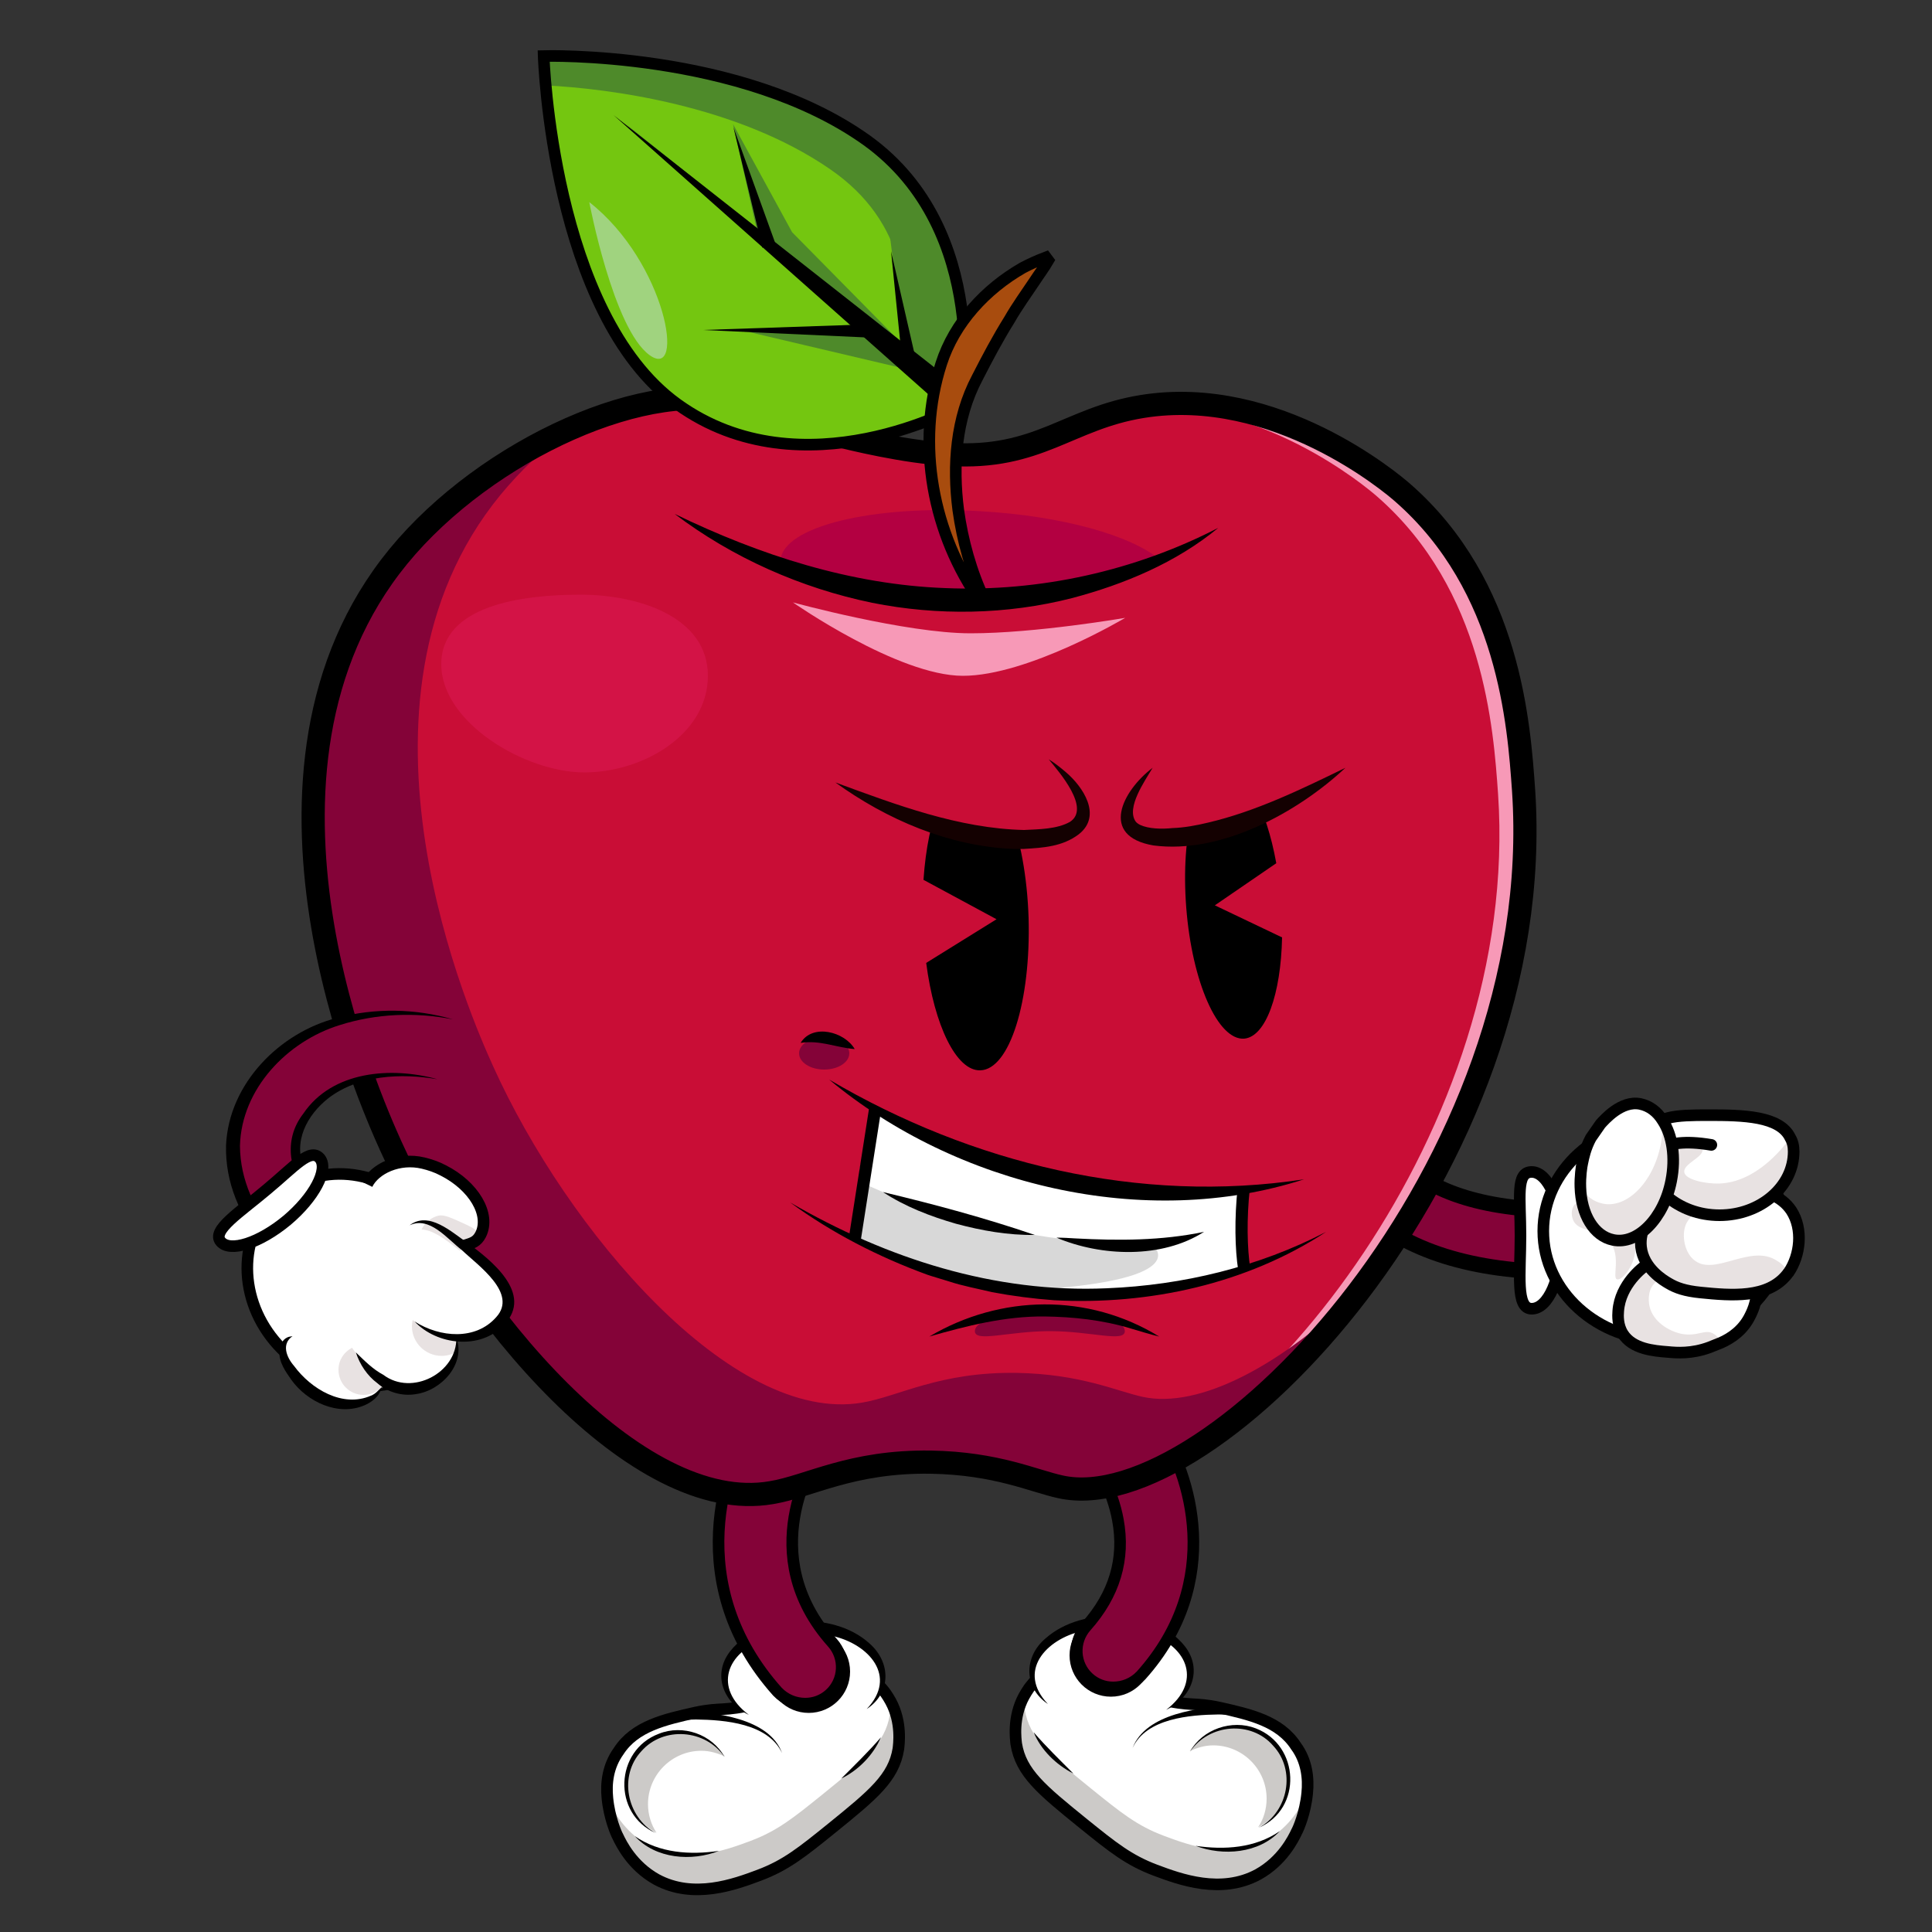 <svg version="1.1" id="Layer_1" xmlns="http://www.w3.org/2000/svg" xmlns:xlink="http://www.w3.org/1999/xlink" x="0px" y="0px"
	 viewBox="0 0 500 500" style="enable-background:new 0 0 500 500;" xml:space="preserve">
<rect x="0" y="0" width="500" height="500" fill="#333333" stroke="none"/>
<style type="text/css">
	.st0{fill:#CCCAC8;}
	.st1{fill:#FFFFFF;}
	.st2{fill:none;}
	.st3{fill:none;stroke:#000000;stroke-width:3;stroke-miterlimit:10;}
	.st4{fill:#020001;}
	.st5{fill:#840338;}
	.st6{fill:none;stroke:#000000;stroke-width:4;stroke-miterlimit:10;}
	.st7{fill:#C90D36;}
	.st8{fill:#F799B7;}
	.st9{fill:none;stroke:#000000;stroke-width:6;stroke-miterlimit:10;}
	.st10{fill:#B30041;}
	.st11{fill:#74C610;}
	.st12{fill:#4E8A2A;}
	.st13{fill:#A0D37F;}
	.st14{fill:#A84C0E;}
	.st15{fill:#D31346;}
	.st16{fill:#FFFFFF;stroke:#000000;stroke-width:3;stroke-miterlimit:10;}
	.st17{fill:#E8E2E2;}
	.st18{fill:none;stroke:#000000;stroke-width:3;stroke-linecap:round;stroke-miterlimit:10;}
	.st19{fill:#140101;}
	.st20{fill:#D8D8D8;}
	.st21{fill:none;stroke:#000000;stroke-width:3.157;stroke-miterlimit:10;}
</style>
<g>
	<path class="st0" d="M338.3,464.1c-0.5,5.1-2.3,9.2-2.7,9.9c-0.9,1.9-3.7,7.6-10,11.1c-9.6,5.2-20.2,1.3-26.6-1.1
		c-6.9-2.6-11-5.9-18.8-12.2c-10.6-8.6-16-13-17.2-20.5c-0.1-1-1-6.8,2-12.3c0.4-0.7,0.8-1.4,1.3-2.1c1-1.3,3.6-4.8,7.7-5.5
		c3.5-0.6,5.3,1.2,11.6,3.9c5.5,2.3,9.8,3.3,14.4,4.4c8.2,2,8.9,0.8,15.5,2.2c8,1.8,15.7,3.5,19.9,10
		C338.2,455.7,338.7,460.2,338.3,464.1z"/>
	<path class="st1" d="M338.3,464.1c-0.2,0.5-0.4,0.9-0.5,1c-0.9,1.9-3.7,7.6-10,11.1c-9.6,5.2-20.2,1.3-26.6-1.1
		c-6.9-2.6-11-5.9-18.8-12.2c-10.6-8.6-16-13-17.2-20.5c-0.1-0.4-0.2-1.7-0.2-3.5c0.4-0.7,0.8-1.4,1.3-2.1c1-1.3,3.6-4.8,7.7-5.5
		c3.5-0.6,5.3,1.2,11.6,3.9c5.5,2.3,9.8,3.3,14.4,4.4c8.2,2,8.9,0.8,15.5,2.2c8,1.8,15.7,3.5,19.9,10
		C338.2,455.7,338.7,460.2,338.3,464.1z"/>
	<path class="st2" d="M338.3,464.1c-0.5,5.1-2.3,9.2-2.7,9.9c-0.9,1.9-3.7,7.6-10,11.1c-9.6,5.2-20.2,1.3-26.6-1.1
		c-6.9-2.6-11-5.9-18.8-12.2c-10.6-8.6-16-13-17.2-20.5c-0.1-1-1-6.8,2-12.3c0.4-0.7,0.8-1.4,1.3-2.1c1-1.3,3.6-4.8,7.7-5.5
		c3.5-0.6,5.3,1.2,11.6,3.9c5.5,2.3,9.8,3.3,14.4,4.4c8.2,2,8.9,0.8,15.5,2.2c8,1.8,15.7,3.5,19.9,10
		C338.2,455.7,338.7,460.2,338.3,464.1z"/>
	<path class="st3" d="M338.3,464.1c-0.5,5.1-2.3,9.2-2.7,9.9c-0.9,1.9-3.7,7.6-10,11.1c-9.6,5.2-20.2,1.3-26.6-1.1
		c-6.9-2.6-11-5.9-18.8-12.2c-10.6-8.6-16-13-17.2-20.5c-0.1-1-1-6.8,2-12.3c0.4-0.7,0.8-1.4,1.3-2.1c1-1.3,3.6-4.8,7.7-5.5
		c3.5-0.6,5.3,1.2,11.6,3.9c5.5,2.3,9.8,3.3,14.4,4.4c8.2,2,8.9,0.8,15.5,2.2c8,1.8,15.7,3.5,19.9,10
		C338.2,455.7,338.7,460.2,338.3,464.1z"/>
	<g>
		<path d="M293.1,452.4c3.4-9,17.5-10.6,25.9-10.9c0,0,0,2.3,0,2.3l-3.6-0.1C307.9,443.8,296.6,444.7,293.1,452.4L293.1,452.4z"/>
	</g>
	<g>
		<path d="M267.5,448.3c3.2,3.7,6.8,7.2,10.3,10.7C273.3,456.7,269.4,452.9,267.5,448.3L267.5,448.3z"/>
	</g>
	<g>
		<path d="M309.4,477.7c7.5,1.1,15.4,0.6,21.8-3.8C325.8,479.7,316.5,480.4,309.4,477.7L309.4,477.7z"/>
	</g>
	<path class="st0" d="M319.6,446.8c-4.9,0-9.2,2.6-11.7,6.4c1.9-0.9,3.9-1.5,6.1-1.5c7.6,0,13.8,6.2,13.8,13.8
		c0,2.7-0.8,5.3-2.2,7.4c4.6-2.3,7.7-7,7.7-12.4C333.5,453,327.3,446.8,319.6,446.8z"/>
	<g>
		<path d="M325.8,473c7.7-4.2,9.6-14.9,3.7-21.2c-5.7-6.6-16.6-5.7-21.5,1.5c3.2-5.8,10.8-8.4,17-6
			C336.4,451.7,337.1,468.1,325.8,473L325.8,473z"/>
	</g>
	<ellipse class="st1" cx="287.5" cy="433" rx="20.5" ry="13.3"/>
	<g>
		<path d="M271.2,441c-6.3-4.2-6.3-12.2-0.6-17c5-4.4,11.9-6,18.4-5.8c6.5,0.3,13.4,2.5,17.6,7.8c4.8,6.1,1.7,13.5-4.8,16.5
			c9.2-7,5.8-16.2-4.2-19.6c-5.5-2-11.8-2.2-17.5-0.8C270.7,424.2,263.1,432.5,271.2,441L271.2,441z"/>
	</g>
</g>
<circle class="st4" cx="287.5" cy="428.4" r="10.7"/>
<g>
	<g>
		<path class="st0" d="M157.2,465.4c0.5,5.1,2.3,9.2,2.7,9.9c0.9,1.9,3.7,7.6,10,11.1c9.6,5.2,20.2,1.3,26.6-1.1
			c6.9-2.6,11-5.9,18.8-12.2c10.6-8.6,16-13,17.2-20.5c0.1-1,1-6.8-2-12.3c-0.4-0.7-0.8-1.4-1.3-2.1c-1-1.3-3.6-4.8-7.7-5.5
			c-3.5-0.6-5.3,1.2-11.6,3.9c-5.5,2.3-9.8,3.3-14.4,4.4c-8.2,2-8.9,0.8-15.5,2.2c-8,1.8-15.7,3.5-19.9,10
			C157.3,457.1,156.8,461.5,157.2,465.4z"/>
		<path class="st1" d="M157.2,465.4c0.2,0.5,0.4,0.9,0.5,1c0.9,1.9,3.7,7.6,10,11.1c9.6,5.2,20.2,1.3,26.6-1.1
			c6.9-2.6,11-5.9,18.8-12.2c10.6-8.6,16-13,17.2-20.5c0.1-0.4,0.2-1.7,0.2-3.5c-0.4-0.7-0.8-1.4-1.3-2.1c-1-1.3-3.6-4.8-7.7-5.5
			c-3.5-0.6-5.3,1.2-11.6,3.9c-5.5,2.3-9.8,3.3-14.4,4.4c-8.2,2-8.9,0.8-15.5,2.2c-8,1.8-15.7,3.5-19.9,10
			C157.3,457.1,156.8,461.5,157.2,465.4z"/>
		<path class="st2" d="M157.2,465.4c0.5,5.1,2.3,9.2,2.7,9.9c0.9,1.9,3.7,7.6,10,11.1c9.6,5.2,20.2,1.3,26.6-1.1
			c6.9-2.6,11-5.9,18.8-12.2c10.6-8.6,16-13,17.2-20.5c0.1-1,1-6.8-2-12.3c-0.4-0.7-0.8-1.4-1.3-2.1c-1-1.3-3.6-4.8-7.7-5.5
			c-3.5-0.6-5.3,1.2-11.6,3.9c-5.5,2.3-9.8,3.3-14.4,4.4c-8.2,2-8.9,0.8-15.5,2.2c-8,1.8-15.7,3.5-19.9,10
			C157.3,457.1,156.8,461.5,157.2,465.4z"/>
		<path class="st3" d="M157.2,465.4c0.5,5.1,2.3,9.2,2.7,9.9c0.9,1.9,3.7,7.6,10,11.1c9.6,5.2,20.2,1.3,26.6-1.1
			c6.9-2.6,11-5.9,18.8-12.2c10.6-8.6,16-13,17.2-20.5c0.1-1,1-6.8-2-12.3c-0.4-0.7-0.8-1.4-1.3-2.1c-1-1.3-3.6-4.8-7.7-5.5
			c-3.5-0.6-5.3,1.2-11.6,3.9c-5.5,2.3-9.8,3.3-14.4,4.4c-8.2,2-8.9,0.8-15.5,2.2c-8,1.8-15.7,3.5-19.9,10
			C157.3,457.1,156.8,461.5,157.2,465.4z"/>
		<g>
			<path d="M202.4,453.7c-3.6-7.7-14.8-8.6-22.3-8.7c0,0-3.6,0.1-3.6,0.1l0-2.3C184.9,443.1,199.1,444.6,202.4,453.7L202.4,453.7z"
				/>
		</g>
		<g>
			<path d="M228,449.6c-2,4.6-5.8,8.5-10.3,10.7C221.2,456.8,224.8,453.3,228,449.6L228,449.6z"/>
		</g>
		<g>
			<path d="M186.1,479c-7.1,2.8-16.4,2.1-21.8-3.8C170.7,479.6,178.6,480.1,186.1,479L186.1,479z"/>
		</g>
		<path class="st0" d="M175.9,448.2c4.9,0,9.2,2.6,11.7,6.4c-1.9-0.9-3.9-1.5-6.1-1.5c-7.6,0-13.8,6.2-13.8,13.8
			c0,2.7,0.8,5.3,2.2,7.4c-4.6-2.3-7.7-7-7.7-12.4C162.1,454.3,168.2,448.2,175.9,448.2z"/>
		<g>
			<path d="M169.7,474.4c-11.3-5-10.6-21.4,0.8-25.7c6.2-2.5,13.8,0.1,17,6c-4.9-7.2-15.8-8-21.5-1.5
				C160.1,459.5,162.1,470.2,169.7,474.4L169.7,474.4z"/>
		</g>
		<ellipse class="st1" cx="208" cy="434.3" rx="20.5" ry="13.3"/>
		<g>
			<path d="M224.3,442.3c8.1-8.5,0.5-16.8-8.8-18.9c-5.7-1.4-12-1.2-17.5,0.8c-10,3.4-13.5,12.6-4.2,19.6c-6.5-3-9.6-10.4-4.8-16.5
				c4.2-5.3,11.1-7.5,17.6-7.8c6.5-0.2,13.4,1.3,18.4,5.8C230.6,430.2,230.7,438.1,224.3,442.3L224.3,442.3z"/>
		</g>
	</g>
</g>
<circle class="st4" cx="209.3" cy="432.6" r="10.7"/>
<path class="st5" d="M208.4,440.9c2.3,0,4.5-0.8,6.3-2.4c3.9-3.5,4.2-9.5,0.7-13.4c-20.5-22.9-4.4-47.6-3.8-48.6
	c3-4.3,1.9-10.2-2.5-13.2c-4.3-3-10.3-1.8-13.2,2.5c-8.9,12.9-19.2,44.6,5.3,72C203.2,439.9,205.8,440.9,208.4,440.9z"/>
<path class="st5" d="M288.1,436.7c-2.3,0-4.5-0.8-6.3-2.4c-3.9-3.5-4.2-9.5-0.7-13.4c7.3-8.2,10.1-17.4,8.2-27.6
	c-1.4-7.6-5-13.1-5-13.1c-3-4.3-1.9-10.2,2.5-13.2c4.3-3,10.2-1.9,13.2,2.5c7.9,11.5,17.1,39.8-4.7,64.1
	C293.3,435.7,290.7,436.7,288.1,436.7z"/>
<path class="st3" d="M208.4,440.9c2.3,0,4.5-0.8,6.3-2.4c3.9-3.5,4.2-9.5,0.7-13.4c-20.5-22.9-4.4-47.6-3.8-48.6
	c3-4.3,1.9-10.2-2.5-13.2c-4.3-3-10.3-1.8-13.2,2.5c-8.9,12.9-19.2,44.6,5.3,72C203.2,439.9,205.8,440.9,208.4,440.9z"/>
<path class="st3" d="M288.1,436.7c-2.3,0-4.5-0.8-6.3-2.4c-3.9-3.5-4.2-9.5-0.7-13.4c7.3-8.2,10.1-17.4,8.2-27.6
	c-1.4-7.6-5-13.1-5-13.1c-3-4.3-1.9-10.2,2.5-13.2c4.3-3,10.2-1.9,13.2,2.5c7.9,11.5,17.1,39.8-4.7,64.1
	C293.3,435.7,290.7,436.7,288.1,436.7z"/>
<path class="st5" d="M404.3,329.2c-23.1,0-40.6-5.5-51.9-16.3c-11.9-11.4-12.3-24.3-12.3-25.8l16-0.1l0-0.1c0,0.3,0.4,7.9,7.7,14.7
	c8.9,8.3,24.7,12.2,45.6,11.5l0.6,16C408.1,329.2,406.2,329.2,404.3,329.2z"/>
<path class="st6" d="M404.3,329.2c-23.1,0-40.6-5.5-51.9-16.3c-11.9-11.4-12.3-24.3-12.3-25.8l16-0.1l0-0.1c0,0.3,0.4,7.9,7.7,14.7
	c8.9,8.3,24.7,12.2,45.6,11.5l0.6,16C408.1,329.2,406.2,329.2,404.3,329.2z"/>
<g>
	<path class="st7" d="M295.6,105.2c34.6-5.6,64.8,20,67.4,22.3c27.7,24.2,30.1,60.1,31.3,77c6.6,97.6-80.9,188.9-119.8,180.3
		c-7-1.5-16.5-6.1-33.6-6.4c-20.7-0.3-31.5,6.3-41.3,7.9c-34.6,6-78.7-45.9-98.5-89.8c-5.2-11.6-43.6-96.8,2-152.5
		c22.8-27.8,65.7-47.1,88.9-39.1c2.9,1,11.6,4.6,24.8,7.8c3.4,0.8,17.3,4.3,28.9,4.9C268.8,119,276.4,108.3,295.6,105.2z"/>
	<g>
		<path class="st8" d="M238.9,118.8c-11.5-0.6-25.5-4.1-28.9-4.9c-13.2-3.3-21.9-6.8-24.8-7.8c-5.2-1.8-11.3-2.2-18-1.5
			c9.3-1.9,17.8-1.9,24.7,0.5c2.9,1,11.6,4.6,24.8,7.8c3.4,0.8,17.3,4.3,28.9,4.9c3.5,0.2,6.6,0.1,9.4-0.2
			C250.4,118.6,245.2,119.1,238.9,118.8z"/>
		<path class="st8" d="M387.7,205.5c-1.2-16.9-3.6-52.8-31.3-77c-2.5-2.2-30.8-26.2-63.9-22.8c1-0.2,2-0.4,3.1-0.6
			c34.6-5.6,64.8,20,67.4,22.3c27.7,24.2,30.1,60.1,31.3,77c6.3,91.9-70.9,178.1-112.4,180.8C324.4,374.8,393.6,292.7,387.7,205.5z"
			/>
		<path class="st8" d="M222.7,380c-9.8,2-16.7,5.2-23.1,6.3c-1.2,0.2-2.4,0.3-3.6,0.4C202.9,385,210.8,381.4,222.7,380z"/>
	</g>
	<path class="st5" d="M103,144c11.4-13.9,27.9-25.7,44.4-33c-6.7,5.1-12.8,10.9-17.9,17.1c-44.2,53.9-7,136.5-1.9,147.8
		c19.2,42.6,61.9,92.8,95.5,87.1c9.5-1.6,20-8,40-7.7c16.6,0.3,25.8,4.7,32.6,6.2c14.6,3.2,36.3-8.1,57-28.7
		c-26.1,34.9-58.5,56.3-78.2,52c-7-1.5-16.5-6.1-33.6-6.4c-20.7-0.3-31.5,6.3-41.3,7.9c-34.6,6-78.7-45.9-98.5-89.8
		C95.8,284.9,57.4,199.7,103,144z"/>
	<path class="st9" d="M295.6,105.2c34.6-5.6,64.8,20,67.4,22.3c27.7,24.2,30.1,60.1,31.3,77c6.6,97.6-80.9,188.9-119.8,180.3
		c-7-1.5-16.5-6.1-33.6-6.4c-20.7-0.3-31.5,6.3-41.3,7.9c-34.6,6-78.7-45.9-98.5-89.8c-5.2-11.6-43.6-96.8,2-152.5
		c22.8-27.8,65.7-47.1,88.9-39.1c2.9,1,11.6,4.6,24.8,7.8c3.4,0.8,17.3,4.3,28.9,4.9C268.8,119,276.4,108.3,295.6,105.2z"/>
	<path class="st10" d="M202,145c0,0.5,0,1.1,0.2,1.6c43.4,16.2,78.9,6.5,97.9-1.8c-7.3-6.2-25.2-11.3-46.4-12.5
		C225.7,130.6,202.6,136.3,202,145z"/>
	<g>
		<path d="M315.3,136.6c-10.9,9-24.3,14.6-37.9,18.2c-16.9,4.3-34.7,4.6-51.7,1.2c-18.4-3.8-36.2-11.7-51.1-23
			c22.1,10.7,45.6,18.3,70.1,19.2C269,153.2,293.6,147.8,315.3,136.6L315.3,136.6z"/>
	</g>
	<g>
		<path class="st11" d="M224.3,36.3c32.6,23.4,24.5,68.6,24.5,68.6s-41,23.1-73.5-0.3s-34.6-90.1-34.6-90.1S191.7,13,224.3,36.3z"/>
		<polygon class="st12" points="243.4,97.6 229,50.4 233.8,89.3 205,60.1 189.7,32.1 195.8,59.2 161.6,31.8 219.2,82.5 223.6,85.6 
			193.7,85.9 		"/>
		<path class="st12" d="M140.6,14.6c0,0,0.1,2.8,0.5,7.5c16.5,0.8,49.6,5.1,73.6,21.6c20.5,14,20.5,34.1,18.6,45.2
			c-0.3,1.8,0.7,3.4,2.4,4c5.7,2,13,12.1,13,12.1s8.1-45.3-24.5-68.6S140.6,14.6,140.6,14.6z"/>
		<polygon points="246.5,107.6 158.8,29.8 251,102.3 246.5,107.6 		"/>
		<polygon points="181.9,85.4 225.8,83.9 225.7,87.4 181.9,85.4 		"/>
		<polygon points="197.3,64.1 189.8,32.9 200.7,63.1 197.3,64.1 		"/>
		<polygon points="233.4,92.7 230.6,65 236.8,92.1 233.4,92.7 		"/>
		<path class="st3" d="M224.3,36.3c32.6,23.4,24.5,68.6,24.5,68.6s-41,23.1-73.5-0.3s-34.6-90.1-34.6-90.1S191.7,13,224.3,36.3z"/>
		<path class="st13" d="M152.5,52.3c0,0,6.2,32.8,15.6,39.6S172.5,68,152.5,52.3z"/>
	</g>
	<path class="st14" d="M253.9,155.9c-12.5-17.6-17-41-10.3-61.8c3.4-10.6,11.5-19.3,21.1-24.8c1.9-1,3.9-1.9,6-2.7
		c0,0,0.6,0.8,0.6,0.8c-1.1,1.9-2.4,3.6-3.5,5.3c-2.2,3.3-4.6,6.6-6.6,10.1c-3,4.8-5.7,9.9-8.3,15c-5.5,10.4-6.4,22.6-4.9,34.2
		c1.1,7.9,3.3,15.9,6.8,23.3L253.9,155.9L253.9,155.9z"/>
	<path class="st8" d="M291.2,159.9c0,0-25.2,15-42,15s-44-19-44-19s29.2,8,46,8S291.2,159.9,291.2,159.9z"/>
	<path class="st15" d="M183.2,174.9c0,15.2-16.8,25-32,25c-15.2,0-37-12.8-37-28c0-15.2,20.8-18,36-18
		C165.4,153.9,183.2,159.7,183.2,174.9z"/>
	<path class="st3" d="M253.9,155.9c-12.5-17.6-17-41-10.3-61.8c3.4-10.6,11.5-19.3,21.1-24.8c1.9-1,3.9-1.9,6-2.7
		c0,0,0.6,0.8,0.6,0.8c-1.1,1.9-2.4,3.6-3.5,5.3c-2.2,3.3-4.6,6.6-6.6,10.1c-3,4.8-5.7,9.9-8.3,15c-5.5,10.4-6.4,22.6-4.9,34.2
		c1.1,7.9,3.3,15.9,6.8,23.3L253.9,155.9L253.9,155.9z"/>
</g>
<g>
	<path class="st16" d="M404.1,321c0,9.8-3.4,17.7-7.7,17.7c-4.2,0-2.9-9.1-2.9-18.9s-1.3-16.5,2.9-16.5
		C400.6,303.3,404.1,311.2,404.1,321z"/>
	<ellipse class="st16" cx="430.6" cy="318.6" rx="31.2" ry="28.3"/>
	<path class="st1" d="M453,340.4c-1.8,3.8-5,5.8-7.6,7.1c-1.1,0.5-2.1,0.9-3,1.2c-4.6,1.7-8.5,1.4-10.6,1.2c-4-0.4-9.3-0.8-11.8-4.7
		c-1.4-2.2-1.3-4.6-1.2-5.9c0.4-6.9,6.5-11.4,7.1-11.8c2.3-1.6,5-2.6,7.8-3.1c8.7-1.4,18.5,2.1,20.5,7.8
		C455.3,335.6,453.6,339.2,453,340.4z"/>
	<path class="st16" d="M427,314.5"/>
	<path class="st17" d="M445.3,347.5c-1.1,0.5-2.1,0.9-3,1.2c-4.6,1.7-8.5,1.4-10.6,1.2c-4-0.4-9.3-0.8-11.8-4.7
		c-1.4-2.2-1.3-4.6-1.2-5.9c0.4-6.9,6.5-11.4,7.1-11.8c2.3-1.6,5-2.6,7.8-3.1c2.1,1.5,3.5,4.1,2.8,5.4c-1,1.9-5.7-0.3-8.3,2.4
		c-2,2.1-1.3,5.5-1.2,5.9c0.9,3.9,4.9,6.4,8.3,7.1c4.2,0.8,6.1-1.4,8.3,0C444.3,345.6,444.9,346.5,445.3,347.5z"/>
	<path class="st3" d="M454.2,332.2c-2-5.7-11.8-9.2-20.5-7.8c-2.8,0.5-5.5,1.4-7.8,3.1c-0.6,0.4-6.6,4.8-7.1,11.8
		c-0.1,1.2-0.2,3.7,1.2,5.9c2.5,3.9,7.8,4.4,11.8,4.7c2.1,0.2,6,0.5,10.6-1.2c0.8-0.3,1.8-0.7,3-1.2c2.7-1.2,5.8-3.3,7.6-7.1
		C453.6,339.2,455.3,335.6,454.2,332.2z"/>
	<path class="st17" d="M407.8,311.5c3-2.3,14.9,3.5,15.4,11.1c0.3,4.5-3.4,8.9-4.7,8.5c-1.4-0.4,1.2-6.1-2-9.9
		c-2.9-3.5-8-2.1-9.4-5.5C406.5,314.3,406.7,312.3,407.8,311.5z"/>
	<path class="st1" d="M462.8,329.3c-0.1,0.2-0.3,0.4-0.4,0.5c-5,6.4-14.4,5.5-22.4,4.7c-3.9-0.4-6.2-1.2-8.3-2.4
		c-1.2-0.7-6.5-3.9-7.1-9.4c-0.5-4.6,2.5-8.2,3.5-9.4c4.8-5.7,12.6-7.1,19.2-6.7c2,0.1,3.9,0.4,5.6,0.8c3.7,0.9,8,1.9,10.6,5.9
		C466.7,318.1,465.9,324.9,462.8,329.3z"/>
	<path class="st17" d="M462.8,329.3c-0.1,0.2-0.3,0.4-0.4,0.5c-5,6.4-14.4,5.5-22.4,4.7c-3.9-0.4-6.2-1.2-8.3-2.4
		c-1.2-0.7-6.5-3.9-7.1-9.4c-0.5-4.6,2.5-8.2,3.5-9.4c4.8-5.7,12.6-7.1,19.2-6.7c0.9,0.5,2,1.2,2,2c0,2.7-10.6,2.7-13,8.3
		c-1.2,2.9-0.3,7.5,2.4,9.4c5.3,3.9,14.5-4.5,21.2,0C461.5,327.2,462.3,328.4,462.8,329.3z"/>
	<path class="st3" d="M463.6,313.3c-2.6-3.9-7-5-10.6-5.9c-1.7-0.4-3.5-0.7-5.6-0.8c-6.6-0.4-14.4,1-19.2,6.7c-1,1.2-4,4.8-3.5,9.4
		c0.6,5.6,5.9,8.7,7.1,9.4c2,1.2,4.3,2,8.3,2.4c8,0.8,17.4,1.6,22.4-4.7c0.1-0.2,0.3-0.4,0.4-0.5
		C465.9,324.9,466.7,318.1,463.6,313.3z"/>
	<path class="st17" d="M464.2,298c0,9.1-8.6,16.5-19.2,16.5c-10.6,0-19.2-7.4-19.2-16.5c0-1.7,0.2-3.1,0.6-4.2
		c1.7-5,7.2-5.2,15.8-5.2c8.9,0,18.4,0.2,21.1,5.8C463.9,295.4,464.2,296.6,464.2,298z"/>
	<path class="st1" d="M463.4,294.4c-2.6,3.5-9.2,11.5-18.4,11.9c-3.7,0.1-8.8-1-9.1-2.9c-0.4-2.2,5-3.9,4.7-5.9
		c-0.2-1.4-3-2.9-14.1-3.6c2.7-1.7,8.2-5.2,15.8-5.2C451.2,288.6,460.7,288.8,463.4,294.4z"/>
	<path class="st3" d="M464.2,298c0,9.1-8.6,16.5-19.2,16.5c-10.6,0-19.2-7.4-19.2-16.5c0-1.7,0.2-3.1,0.6-4.2
		c1.7-5,7.2-5.2,15.8-5.2c8.9,0,18.4,0.2,21.1,5.8C463.9,295.4,464.2,296.6,464.2,298z"/>
	<path class="st18" d="M427.6,299.8c0,0,1.2-5.9,15.3-3.5"/>
	<path class="st17" d="M432.5,305.7c-1.9,9.7-8.7,16.6-15,15.3c-5-1-8.3-6.6-8.5-13.7c-0.1-2,0.1-4.1,0.5-6.2
		c1.9-9.7,8.7-16.6,15-15.3c2.4,0.5,4.4,2,5.8,4.3C432.8,293.8,433.7,299.6,432.5,305.7z"/>
	<path class="st1" d="M429.8,296.2c-1.9,9.7-8.7,16.6-15,15.3c-2.4-0.5-4.4-2-5.8-4.3c-0.1-2,0.1-4.1,0.5-6.2
		c1.9-9.7,8.7-16.6,15-15.3c2.4,0.5,4.4,2,5.8,4.3C430.4,292,430.2,294.1,429.8,296.2z"/>
	<path class="st3" d="M414.2,290.9c1-1.1,5.4-6.2,10.3-5.2c2.4,0.5,4.4,2,5.8,4.3c2.5,3.8,3.4,9.5,2.2,15.6
		c-1.9,9.7-8.7,16.6-15,15.3c-5-1-8.3-6.6-8.5-13.7c-0.1-2.6,0.3-5.4,0.5-6.2c0.3-1.5,0.8-3.9,2.2-6.5L414.2,290.9z"/>
</g>
<g>
	<path d="M251.3,199c-6.3,0.2-11.2,12.3-12.3,28.7l18.9,10.2l-18.2,11.3c2.1,16.2,7.8,28,14,27.8c7.6-0.2,13.1-17.9,12.5-39.4
		C265.5,216,258.8,198.8,251.3,199z"/>
	<path d="M316.5,199c5.6-0.4,11.2,9.9,13.8,24.4l-15.9,10.9l17.4,8.3c-0.3,14.7-4.2,25.7-9.8,26.2c-6.8,0.5-13.5-14.6-15-33.9
		C305.5,215.6,309.7,199.6,316.5,199z"/>
	<path class="st7" d="M216.2,202.5c0,0,30.1,17.2,53.4,14.5c23.2-2.7,1.9-20.5,1.9-20.5"/>
	<path class="st7" d="M348.2,198.7c0,0-25.2,18.3-46.2,18.1s-3.7-18.1-3.7-18.1"/>
	<g>
		<path class="st19" d="M216.2,202.5c15.8,5.8,31.9,11.9,48.8,12.3c3.9-0.2,8.5-0.2,11.9-2.1c5.4-3.5-2.7-12.8-5.5-16.2
			c1.6,1,3,2.1,4.4,3.3c4.5,3.8,9.5,11.3,3.4,16.1c-4.2,3.2-9.2,3.5-14.2,3.8c0,0-2.8,0-2.8,0C245.5,219,229.5,212.1,216.2,202.5
			L216.2,202.5z"/>
	</g>
	<g>
		<path class="st19" d="M348.2,198.7c-12.4,11.6-32.2,22.4-49.7,20.1c-14-2.4-8.1-14.1-0.2-20.1c-2,3.4-6.9,10.3-4.4,13.9
			c0.3,0.4,0.8,0.7,1.2,0.9c2.2,1,5.4,1.1,8.4,0.8c3-0.1,6.2-0.7,9.1-1.4C325,210,336.7,204.3,348.2,198.7L348.2,198.7z"/>
	</g>
</g>
<path class="st5" d="M95.4,340.3c-1.4,0-2.7-0.3-4-1.1c-0.4-0.2-10.5-6.1-18.9-15.2C60,310.6,57,296.2,63.8,283.3
	c12.4-23.2,40.3-23,53.4-19.6c4.3,1.1,6.8,5.5,5.7,9.7c-1.1,4.3-5.5,6.8-9.7,5.7c-1.1-0.3-25.7-6.2-35.3,11.6
	c-8.8,16.4,21.2,34.4,21.5,34.5c3.8,2.2,5.1,7.1,2.9,10.9C100.8,338.9,98.1,340.3,95.4,340.3z"/>
<g>
	<path d="M113.2,279.3c-9.4-1.6-20.4-1.1-28.2,4.9c-5.6,4.4-9.3,11.4-6.2,18.3c2.8,6.7,8.4,11.7,14,16.2c2.7,2.1,5.5,4,8.4,5.8
		c10.3,8.2-0.8,23.2-11.8,16c-15.2-9.7-31.4-24.6-30.9-44.1c0.7-15.9,13.8-29.2,28.8-33c9.8-2.6,20.2-2.4,29.9,0.4
		c-9.7-1.9-19.9-1.5-29.3,1.5c-13.6,4.2-25.4,16.5-25.8,31.2c0.1,18,15.5,31.5,29.5,40.6c4.9,3.7,11.6-0.9,9.6-6.8
		c-0.6-2.1-2.6-3.2-4.3-4.3c-2.1-1.4-4.2-2.9-6.1-4.5c-4-3.2-7.7-6.8-10.7-11c-5-6.7-7.1-15.2-1.6-22.3
		C86,277.1,101.3,276,113.2,279.3L113.2,279.3z"/>
</g>
<g>
	<path class="st16" d="M109.9,353.7c-10.7,9-29,5.2-38.9-6.7s-9.2-28.7,1.5-37.7c10.7-9,27.5-6.7,37.4,5.2
		C119.8,326.4,120.6,344.8,109.9,353.7z"/>
	<path class="st16" d="M93.7,329.2"/>
	<path class="st16" d="M74.3,315.8c-7.1,5.9-14.8,8.4-17.2,5.5c-2.4-2.9,4.9-7.5,12-13.5c7.1-5.9,11.2-10.9,13.7-8
		C85.1,302.7,81.3,309.9,74.3,315.8z"/>
	<path class="st1" d="M124.3,319.4c-1,1.9-2.8,3.3-5.1,4c-0.1,0-0.2,0.1-0.4,0.1c-5.5-4.4-9.2-6.9-13-4.5c-0.7,0.4-1.4,1-2.1,1.8
		c-7.1-4.1-10.7-11-8.3-15.9c2-4.1,7.7-5.6,13.9-4.1c1.7,0.4,3.5,1,5.2,1.9C122.6,306.8,126.9,314.3,124.3,319.4z"/>
	<path class="st1" d="M99.8,357.8c-0.1,0.6-1.5,2-1.8,2.5c-1.4,2.1-4.4,2.8-5.5,3c-3.1,0.7-5.9-0.1-8-0.9c-0.9-0.4-1.6-0.7-2.2-1
		c-3.3-1.7-5-3.8-6-5c-1.8-2.3-4.1-5.2-3-8.2c0.6-1.7,2.1-2.7,2.9-3.2"/>
	<path class="st1" d="M118.1,346.2c0.3,1.5,0.3,3-0.2,4.6c-1.5,4.9-6.6,8.3-11.4,8.6c-0.2,0-0.4,0-0.6,0c-2.7,0.1-5.1-0.8-7.2-2.4
		c-3.5-2.5-6.4-6.6-8.9-10.3c-0.9-1.3-1.5-2.4-2-3.5"/>
	<path class="st1" d="M106,317.1c3.8-2.4,7.5,0.1,13,4.5c0.3,0.3,0.7,0.5,1,0.8c6.2,5,12.7,10.5,11.4,15.9c-0.2,1-0.7,2-1.5,3
		c-2.8,3.5-7.2,5.1-11.7,5c-3.7-0.2-7.6-1.6-10.9-4.3c-2.4-1.9-4.2-4.3-5.4-6.8"/>
	<g>
		<path d="M98.7,358.7c0.1-0.1,0.2-0.3,0.4-0.3c0.1,0.1,0,0.2,0,0.2c-0.2,0.6-0.5,1.2-0.8,1.7c-0.8,1.6-2.4,2.7-4,3.4
			c-6.8,2.9-14.8-0.9-18.9-6.6c-1.5-2.2-3.2-4.4-3.1-7.4c0.1-1.4,0.7-3,2.1-3.6c0.4-0.2,0.9-0.2,1.3-0.3c-2.9,2-1.6,5.4,0.4,7.7
			c4.4,6,12.6,10.9,19.9,7.7c1.3-0.5,2.3-1.7,3-2.8C99.2,358.4,98.9,358.6,98.7,358.7L98.7,358.7z"/>
	</g>
	<path class="st1" d="M124.2,319.7c-1,1.8-2.7,3.1-4.9,3.8c-0.1,0-0.2,0.1-0.4,0.1c-4-3.2-7-5.3-9.8-5.4c0.8-1.8,2.6-3.2,4.4-3.6
		c1.5-0.3,3.4,0.6,7.3,2.4c1.7,0.8,2.6,1.4,3.2,2.4C124.1,319.4,124.1,319.5,124.2,319.7z"/>
	<path class="st17" d="M124.2,319.7c-1,1.8-2.7,3.1-4.9,3.8c-0.1,0-0.2,0.1-0.4,0.1c-4-3.2-7-5.3-9.8-5.4c0.8-1.8,2.6-3.2,4.4-3.6
		c1.5-0.3,3.4,0.6,7.3,2.4c1.7,0.8,2.6,1.4,3.2,2.4C124.1,319.4,124.1,319.5,124.2,319.7z"/>
	<path class="st3" d="M95,306.5c2-4.1,8.3-7,14.5-5.5c1.7,0.4,3.5,1,5.2,1.9c7.9,4,12.3,11.4,9.7,16.6c-1,1.9-2.1,2.2-4.4,2.9"/>
	<path class="st17" d="M118.1,349.9c-1.1,0.6-2.4,1-3.8,1c-4.2,0-7.7-3.4-7.7-7.7c0-0.5,0.1-1.1,0.2-1.6c0.1,0.1,0.2,0.2,0.4,0.3
		c3.3,2.7,7.2,4.1,10.9,4.3C118.3,347.4,118.4,348.7,118.1,349.9z"/>
	<path class="st2" d="M92.1,350.1c2.5,3.7,3,4.6,6.6,7.1c2.1,1.5,4.5,2.4,7.2,2.4c0.2,0,0.4,0,0.6,0c4.8-0.4,9.9-3.7,11.4-8.6
		c0.1-0.3,0.2-0.6,0.2-0.9"/>
	<g>
		<path d="M106,317.1c5-3.8,10.9,1.8,14.9,4.5c6.2,4.5,17.2,13.2,9.6,21.2c-6.1,6.7-17.5,5.3-23.2-0.8c6.6,4.2,15.8,4.9,21.1-1.1
			c5.7-6.2-4.7-13.4-8.9-17.4C115.6,320.5,111.2,314.7,106,317.1L106,317.1z"/>
	</g>
	<path class="st17" d="M99.7,357.8c-1.1,1.9-3.2,3.2-5.6,3.2c-3.6,0-6.5-2.9-6.5-6.5c0-2.5,1.4-4.6,3.5-5.7c2.2,3.1,4.6,6.3,7.6,8.3
		C99,357.4,99.4,357.6,99.7,357.8z"/>
	<g>
		<path d="M118.1,346.2c2.5,6.8-3.9,13.7-10.5,14.6c-3.5,0.6-7.3-0.5-9.9-2.8c-2.7-2-4.6-4.9-5.6-8c2.3,2.2,4.3,4.3,7.1,5.8
			C106.6,361.4,118.3,355.3,118.1,346.2L118.1,346.2z"/>
	</g>
</g>
<g>
	<path class="st1" d="M221.2,319.5c9.9,6.6,18.9,10.5,28.8,12.3c45.7,8.2,72.6-3.8,72.6-3.8c-3.5-10.9-0.7-20.7-0.7-20.7
		c-54.1,6.1-95.2-20.3-95.2-20.3l-4.1,15l-0.6,7.5l-0.1,1.1L221.2,319.5z"/>
	<g>
		<path d="M337.5,305.2c-41.2,13.3-90,1.6-122.9-25.8C251.5,301.1,294.9,311.7,337.5,305.2L337.5,305.2z"/>
	</g>
	<path class="st20" d="M221.2,319.5c9.9,6.6,20.4,9.1,29.7,12.3c5.4,0.3,10.6,2.4,16.9,2c42.2-2.7,30.4-11.7,30.4-11.7
		c-44.2,0.1-75.4-16.2-75.4-16.2l-0.9,3.6l-0.1,1.1L221.2,319.5z"/>
	<g>
		<path d="M311.6,318.8c-10.9,7-26.6,6.4-38.2,1.5c1.7,0,3.3,0.1,4.9,0.2C289.5,321.1,300.6,321.1,311.6,318.8L311.6,318.8z"/>
	</g>
	<line class="st21" x1="226.5" y1="286.9" x2="221.2" y2="320.8"/>
	<path d="M262.4,318.8"/>
	<g>
		<path d="M267.8,319.6c-6.9,0.1-13.7-1.1-20.4-2.9c-6.6-1.9-13.1-4.4-18.9-8.2C241.9,311.7,254.9,315.2,267.8,319.6L267.8,319.6z"
			/>
	</g>
	<g>
		<path d="M343.2,318.8c-20.6,13.5-45.9,19-70.4,17.7c-5.4-0.4-10.8-1.1-16.1-2.1c-3.7-0.9-7.6-1.6-11.2-2.8c-0.6-0.2-5-1.5-5.5-1.7
			c-12.6-4.6-24.7-10.8-35.5-18.7c25,14.5,52.9,23.5,82,22.2C306.1,332.6,325.7,327.9,343.2,318.8L343.2,318.8z"/>
	</g>
	<path class="st21" d="M322,328.4c-0.8-5.1-1-13-0.1-21.1"/>
	<ellipse class="st5" cx="213.3" cy="272.6" rx="6.5" ry="4.2"/>
	<g>
		<path d="M221.2,271.5c-4.9-0.4-9-2.4-14-1.6C210.3,264.8,218.6,267,221.2,271.5L221.2,271.5z"/>
	</g>
	<path class="st5" d="M291.1,344.5c0,3-8.7,0-19.4,0c-10.7,0-19.4,3-19.4,0c0-3,8.7-5.4,19.4-5.4
		C282.4,339.1,291.1,341.5,291.1,344.5z"/>
	<g>
		<path d="M240.5,345.9c18.4-10.9,41.1-11.3,59.5,0c-2.5-0.6-5-1.4-7.4-2.1c-7.3-2.2-14.8-3-22.3-3.1
			C260.2,340.6,250.2,343.1,240.5,345.9L240.5,345.9z"/>
	</g>
</g>
</svg>
